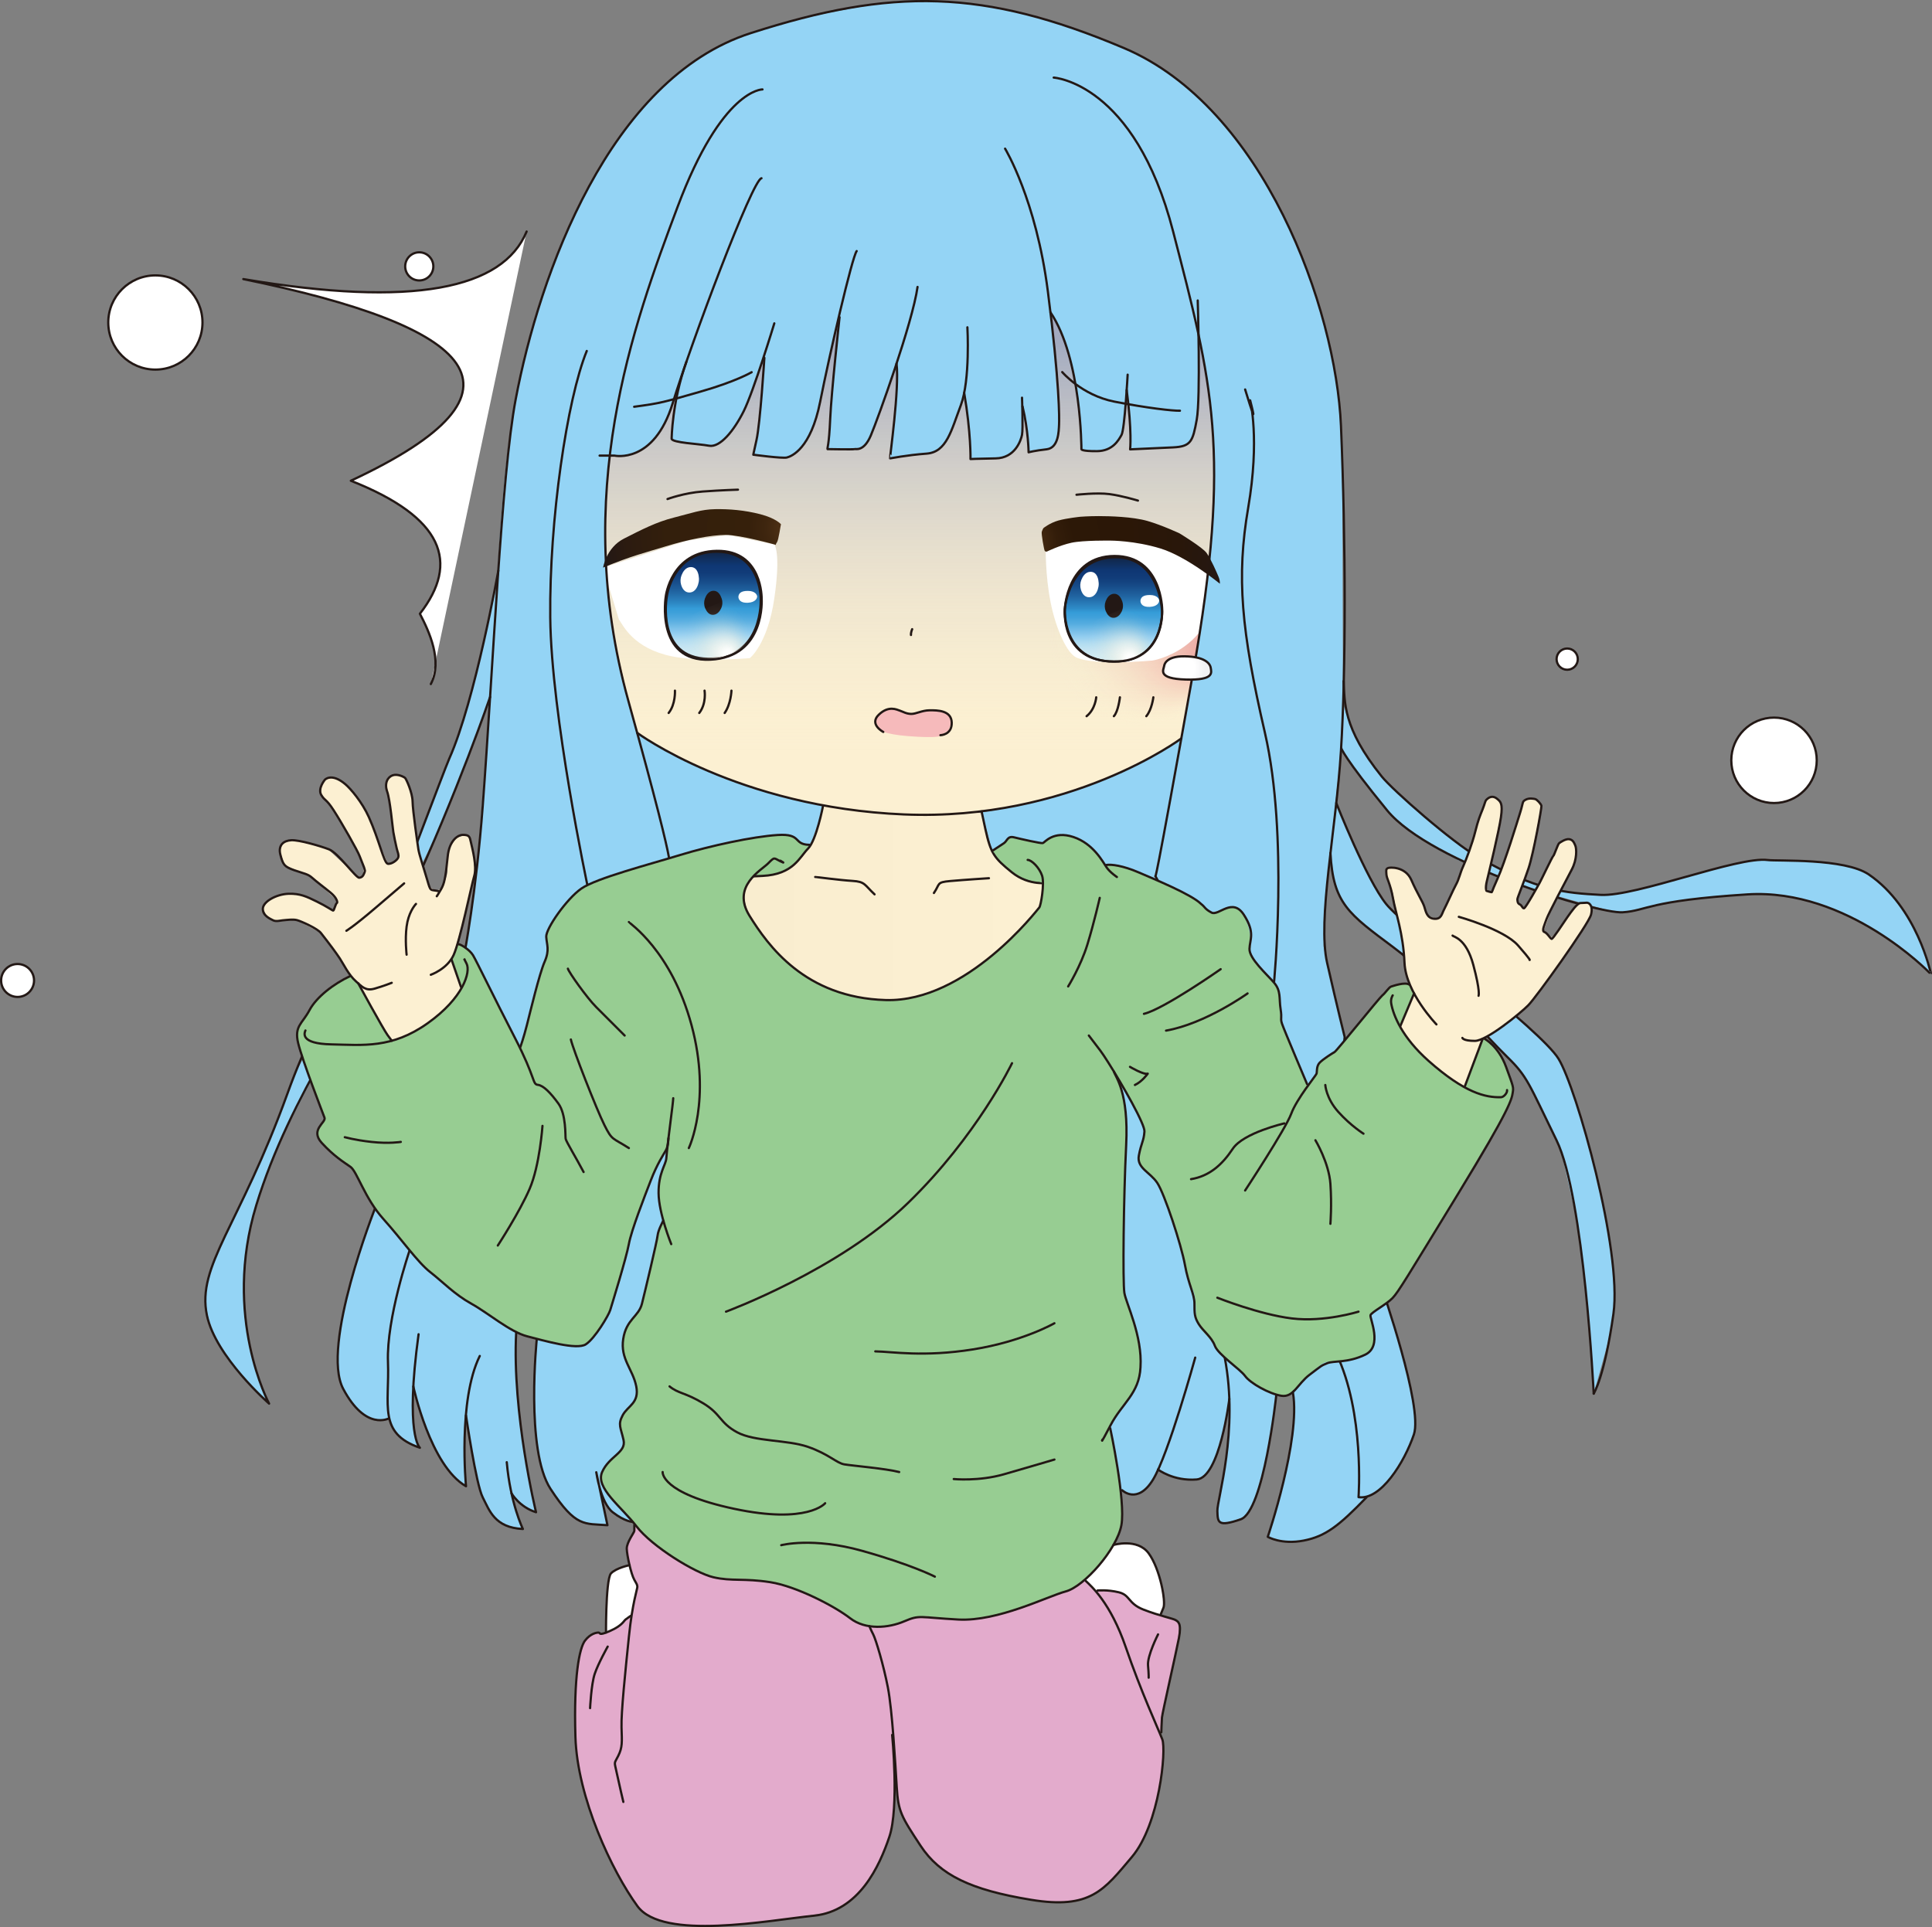 <?xml version="1.0" encoding="UTF-8"?>
<svg xmlns="http://www.w3.org/2000/svg" xmlns:xlink="http://www.w3.org/1999/xlink" viewBox="0 0 859.22 857.19">
  <rect x="0" y="0" width="859.22" height="857.19" fill="#808080" stroke="none"/>
  <defs>
    <style>
      .cls-1 {
        fill: #f6babb;
      }

      .cls-2 {
        fill: #231815;
      }

      .cls-2, .cls-3, .cls-4, .cls-5, .cls-6, .cls-7 {
        stroke: #231815;
      }

      .cls-2, .cls-3, .cls-4, .cls-5, .cls-6, .cls-7, .cls-8 {
        stroke-linecap: round;
        stroke-linejoin: round;
      }

      .cls-9 {
        fill: #97cd92;
      }

      .cls-10 {
        fill: url(#_名称未設定グラデーション_786-2);
      }

      .cls-11, .cls-4, .cls-8 {
        fill: #fff;
      }

      .cls-3 {
        fill: none;
      }

      .cls-12 {
        fill: url(#_名称未設定グラデーション_408);
      }

      .cls-13 {
        fill: #fcf0d2;
      }

      .cls-14 {
        fill: url(#_名称未設定グラデーション_391);
      }

      .cls-15 {
        fill: url(#_名称未設定グラデーション_171);
      }

      .cls-5 {
        fill: url(#_名称未設定グラデーション_359-2);
      }

      .cls-16 {
        fill: #e3abcc;
      }

      .cls-17 {
        fill: url(#_名称未設定グラデーション_171-2);
      }

      .cls-6 {
        fill: url(#_名称未設定グラデーション_490);
      }

      .cls-18 {
        fill: url(#_名称未設定グラデーション_197);
      }

      .cls-19 {
        fill: url(#_名称未設定グラデーション_197-2);
      }

      .cls-20 {
        fill: url(#_名称未設定グラデーション_394);
      }

      .cls-21 {
        fill: #94d4f5;
      }

      .cls-22 {
        fill: url(#_名称未設定グラデーション_786);
      }

      .cls-23 {
        fill: url(#_名称未設定グラデーション_766);
      }

      .cls-7 {
        fill: url(#_名称未設定グラデーション_359);
      }

      .cls-24 {
        fill: url(#_名称未設定グラデーション_786-3);
      }

      .cls-8 {
        stroke: #fff;
      }

      .cls-25 {
        fill: url(#_名称未設定グラデーション_771);
      }

      .cls-26 {
        fill: url(#_名称未設定グラデーション_106);
      }
    </style>
    <radialGradient id="_名称未設定グラデーション_394" data-name="名称未設定グラデーション 394" cx="409.62" cy="255.36" fx="547.62" fy="291.62" r="143.98" gradientUnits="userSpaceOnUse">
      <stop offset=".03" stop-color="#f09494"/>
      <stop offset=".03" stop-color="#f09695" stop-opacity=".97"/>
      <stop offset=".13" stop-color="#f5bcaf" stop-opacity=".56"/>
      <stop offset=".21" stop-color="#f8d8c1" stop-opacity=".26"/>
      <stop offset=".26" stop-color="#fbe9cd" stop-opacity=".07"/>
      <stop offset=".29" stop-color="#fcf0d2" stop-opacity="0"/>
    </radialGradient>
    <radialGradient id="_名称未設定グラデーション_391" data-name="名称未設定グラデーション 391" cx="409.91" cy="256.99" fx="292.03" fy="341.93" r="145.29" gradientUnits="userSpaceOnUse">
      <stop offset="0" stop-color="#f09494"/>
      <stop offset=".19" stop-color="#f8d2bd" stop-opacity=".33"/>
      <stop offset=".29" stop-color="#fcf0d2" stop-opacity="0"/>
    </radialGradient>
    <linearGradient id="_名称未設定グラデーション_408" data-name="名称未設定グラデーション 408" x1="405.67" y1="124.14" x2="405.67" y2="354.17" gradientUnits="userSpaceOnUse">
      <stop offset=".12" stop-color="#4763ad" stop-opacity=".5"/>
      <stop offset=".16" stop-color="#516aaf" stop-opacity=".47"/>
      <stop offset=".92" stop-color="#fcf0d2" stop-opacity="0"/>
    </linearGradient>
    <linearGradient id="_名称未設定グラデーション_106" data-name="名称未設定グラデーション 106" x1="331.05" y1="401.53" x2="463.84" y2="401.53" gradientUnits="userSpaceOnUse">
      <stop offset="0" stop-color="#f9edcf"/>
      <stop offset="1" stop-color="#fcf0d2"/>
    </linearGradient>
    <linearGradient id="_名称未設定グラデーション_786" data-name="名称未設定グラデーション 786" x1="596.44" y1="373.2" x2="858.72" y2="373.2" gradientUnits="userSpaceOnUse">
      <stop offset=".04" stop-color="#94d4f5"/>
      <stop offset="1" stop-color="#94d4f5"/>
    </linearGradient>
    <linearGradient id="_名称未設定グラデーション_786-2" data-name="名称未設定グラデーション 786" x1="563.82" y1="627.95" x2="629.41" y2="627.95" xlink:href="#_名称未設定グラデーション_786"/>
    <linearGradient id="_名称未設定グラデーション_786-3" data-name="名称未設定グラデーション 786" x1="591.7" y1="489.14" x2="718.17" y2="489.14" xlink:href="#_名称未設定グラデーション_786"/>
    <radialGradient id="_名称未設定グラデーション_771" data-name="名称未設定グラデーション 771" cx="352.36" cy="234.64" fx="352.36" fy="234.64" r="88.98" gradientUnits="userSpaceOnUse">
      <stop offset=".04" stop-color="#503216"/>
      <stop offset=".13" stop-color="#3f260f"/>
      <stop offset=".22" stop-color="#36200b"/>
      <stop offset=".63" stop-color="#331f0c"/>
      <stop offset=".83" stop-color="#2c1b10"/>
      <stop offset=".95" stop-color="#231815"/>
    </radialGradient>
    <radialGradient id="_名称未設定グラデーション_766" data-name="名称未設定グラデーション 766" cx="452.09" cy="241.7" fx="452.09" fy="241.7" r="94.83" gradientUnits="userSpaceOnUse">
      <stop offset="0" stop-color="#69451f"/>
      <stop offset=".09" stop-color="#4a2f14"/>
      <stop offset=".13" stop-color="#3f260f"/>
      <stop offset=".19" stop-color="#331d0a"/>
      <stop offset=".27" stop-color="#2c1807"/>
      <stop offset=".51" stop-color="#2b1707"/>
      <stop offset=".77" stop-color="#29170a"/>
      <stop offset="1" stop-color="#231714"/>
      <stop offset="1" stop-color="#231815"/>
    </radialGradient>
    <radialGradient id="_名称未設定グラデーション_490" data-name="名称未設定グラデーション 490" cx="527.96" cy="297.12" fx="519.81" fy="297.12" r="9.94" gradientUnits="userSpaceOnUse">
      <stop offset=".63" stop-color="#fff"/>
      <stop offset=".89" stop-color="#f2f2f3"/>
    </radialGradient>
    <linearGradient id="_名称未設定グラデーション_359" data-name="名称未設定グラデーション 359" x1="317.21" y1="293.01" x2="317.21" y2="245.4" gradientUnits="userSpaceOnUse">
      <stop offset="0" stop-color="#d2ebf3"/>
      <stop offset=".06" stop-color="#cee9f2"/>
      <stop offset=".12" stop-color="#c2e3f2"/>
      <stop offset=".18" stop-color="#afdbf1"/>
      <stop offset=".23" stop-color="#96cff0"/>
      <stop offset=".28" stop-color="#7ec2ea"/>
      <stop offset=".36" stop-color="#56ade0"/>
      <stop offset=".43" stop-color="#3ea0da"/>
      <stop offset=".47" stop-color="#359cd8"/>
      <stop offset=".51" stop-color="#2e8bc7"/>
      <stop offset=".62" stop-color="#2166a3"/>
      <stop offset=".72" stop-color="#174c89"/>
      <stop offset=".8" stop-color="#113c79"/>
      <stop offset=".87" stop-color="#0f3774"/>
      <stop offset="1" stop-color="#112646"/>
    </linearGradient>
    <linearGradient id="_名称未設定グラデーション_359-2" data-name="名称未設定グラデーション 359" x1="495.17" y1="294.27" x2="495.17" y2="247.86" xlink:href="#_名称未設定グラデーション_359"/>
    <radialGradient id="_名称未設定グラデーション_197" data-name="名称未設定グラデーション 197" cx="316.86" cy="279.5" fx="324.41" fy="292.8" r="19.27" gradientUnits="userSpaceOnUse">
      <stop offset=".1" stop-color="#fffffe" stop-opacity=".97"/>
      <stop offset=".14" stop-color="#fefdf9" stop-opacity=".87"/>
      <stop offset=".21" stop-color="#fefaf0" stop-opacity=".67"/>
      <stop offset=".3" stop-color="#fdf7e8" stop-opacity=".49"/>
      <stop offset=".38" stop-color="#fdf5e1" stop-opacity=".34"/>
      <stop offset=".46" stop-color="#fcf3db" stop-opacity=".22"/>
      <stop offset=".55" stop-color="#fcf1d7" stop-opacity=".12"/>
      <stop offset=".64" stop-color="#fcf0d4" stop-opacity=".05"/>
      <stop offset=".74" stop-color="#fcf0d2" stop-opacity=".01"/>
      <stop offset=".86" stop-color="#fcf0d2" stop-opacity="0"/>
    </radialGradient>
    <radialGradient id="_名称未設定グラデーション_197-2" data-name="名称未設定グラデーション 197" cx="496.17" cy="281.39" fx="503.6" fy="294.46" r="18.93" xlink:href="#_名称未設定グラデーション_197"/>
    <linearGradient id="_名称未設定グラデーション_171" data-name="名称未設定グラデーション 171" x1="116.93" y1="403.81" x2="211.01" y2="403.81" gradientUnits="userSpaceOnUse">
      <stop offset="0" stop-color="#fcf0d2"/>
      <stop offset="1" stop-color="#fcf0d2"/>
    </linearGradient>
    <linearGradient id="_名称未設定グラデーション_171-2" data-name="名称未設定グラデーション 171" x1="616.45" y1="419" x2="707.9" y2="419" xlink:href="#_名称未設定グラデーション_171"/>
  </defs>
  <g id="_レイヤー_6" data-name="レイヤー_6">
    <path class="cls-13" d="M502.54,133.66c.44-.59,36.64,14.73,41.91,16.91,5.27,2.18-9.07,127.18-9.07,127.18,0,0-9.12,49.59-10.08,51.06-.93,1.42-53.06,35.34-114.47,33.39-.39-.01-.78-.04-1.16-.04-21.9-.17-46.33-3.21-66.88-9.4-34.43-10.37-60.13-26.01-59.42-26.8.1-.11-46.03-155.24,11.28-169.56,40.76-10.18,207.89-22.74,207.89-22.74Z"/>
    <path class="cls-11" d="M495.17,687.22c2.55-.6,5.02-.87,7.4-.72,2.51.77,4.64,1.61,6.43,2.53,1,.78,1.96,1.89,2.87,3.46,2.01,3.41,3.37,7.01,4.25,10.76l1.56,10.58-1.73,4.69-28.25-10.61-5.24-5.23,12.72-15.44Z"/>
    <path class="cls-11" d="M279.45,696.21l7.98,8.7s-2.2,22.1-2.41,22.24-15.3-1.49-15.5-1.39c-.92.46.82-24.84,1.97-25.53,2.34-2.07,5.01-3.38,7.98-4.02Z"/>
    <path class="cls-20" d="M523.73,152.63c.44-.59,15.37-4.06,20.63-1.89,5.27,2.18-9.07,127.18-9.07,127.18,0,0-9.12,49.59-10.08,51.06-.93,1.42-53.06,35.34-114.47,33.39-.39-.01-.78-.04-1.16-.04-21.9-.17-46.33-3.21-66.88-9.4-34.43-10.37-60.13-26.01-59.42-26.8.1-.11-46.03-155.24,11.28-169.56,40.76-10.18,229.17-3.95,229.17-3.95Z"/>
    <path class="cls-14" d="M524.01,154.26c.44-.59,15.37-4.06,20.63-1.89,5.27,2.18-9.07,127.18-9.07,127.18,0,0-9.12,49.59-10.08,51.06-.93,1.42-53.06,35.34-114.47,33.39-.39-.01-.78-.04-1.16-.04-21.9-.17-46.33-3.21-66.88-9.4-34.43-10.37-60.13-26.01-59.42-26.8.1-.11-46.03-155.24,11.28-169.56,40.76-10.18,229.17-3.95,229.17-3.95Z"/>
    <path class="cls-12" d="M504.02,124.15c.44-.59,35.07,24.41,40.34,26.59,5.27,2.18-9.07,127.18-9.07,127.18,0,0-9.12,49.59-10.08,51.06-.93,1.42-53.06,35.34-114.47,33.39-.39-.01-.78-.04-1.16-.04-21.9-.17-46.33-3.21-66.88-9.4-34.43-10.37-60.13-26.01-59.42-26.8.1-.11-46.03-155.24,11.28-169.56,40.76-10.18,209.47-32.42,209.47-32.42Z"/>
    <path class="cls-11" d="M275.22,275.48c1.93,2.73,6.41,12.93,23.56,16.46,13.23,2.72,34.69.81,34.69.81,0,0,7.91-6.15,10.9-26.63s0-23.94,0-23.94l-20.57-4.2-18.29,2.5-37.29,12.02,7.01,22.99Z"/>
    <path class="cls-11" d="M465.07,243.29s-.29,12.32,2.18,24.7c2.41,12.09,7.38,22.71,11.51,24.52,8.34,3.66,33.7,1.32,33.7,1.32,0,0,27.48-4.11,29.59-36.27,2.11-32.16.02-.7.02-.7l-.02.7-21.44-13.75s-11.66-5.19-28.67-5.43c-17-.25-19.39,1.92-19.39,1.92l-6.74,2.65"/>
    <path class="cls-1" d="M404.23,327.47c-12.09-.92-13.11-3.06-13.11-3.06l-1.96-4.03,2.91-3.7,4.12-1.5,3.43.68,4.1,1.46,3.49-.19,5-1.21,4.34.22s2.43.53,2.52.57,2.32.97,2.4,1.13,1.1,1.66,1.12,1.72.18,2.87.18,2.87l-1.01,2.6-2.54,1.45-1.04.82s-.73,1.17-13.94.16Z"/>
    <path class="cls-26" d="M372.24,359.28l-5.75-.92-6.37,18.18s-3.43,5.73-8.61,9.33c-3.05,2.12-6.56,3.41-9.32,3.45-7.45.11-7.13.48-7.13.48-.38-.29-1.78,1.63-2.99,4.15-.78,1.63-1.21,4.33-.9,6.18.16.97.36,3.77,2.18,7.24,2.84,5.39,8.49,12.69,15.42,19.45,10.15,9.9,24.74,18.09,43.78,17.88,5.2-.06,11.37-.21,17.64-2.09,7.78-2.33,15.79-6.86,23.32-11.71,11.98-7.71,22.24-18.85,27.79-26.1,2.54-3.31,2.28-9.71,2.55-11.5.12-.78-9.82-2.06-10.42-2.66-2.11-2.13-4.77-4.26-8.04-6.38-.5-.32-2.42-2.2-3.7-4.79-2.87-5.83-4.03-13.23-4.93-17.82"/>
    <path class="cls-9" d="M457.46,382.88l-15.77-4.26.84,1.79s2.95,5.71,9.86,9.07,10.85,2.93,10.85,2.93l2.65-.97-8.43-8.56Z"/>
    <path class="cls-9" d="M358.31,376.04l-10.92,6.06-11.14,6.78-.14.55s10.62,1.23,17.31-5.6,6.51-7.55,6.51-7.55l-1.63-.25Z"/>
    <path class="cls-21" d="M271.18,202.66c6.6.81,12.68-.47,17.85-5.43,3.98-4.6,8.35-10.44,11.19-21.28.06-.24.68.4.81.19l-2.33,19.49c5.71,1.36,11.06,1.29,15.3,2.12,4.92.97,6.71-.55,8.24-2.55,6.04-4.72,11.66-17.67,17.05-35.39.25,2.12.03,6.67-.2,11.28l-1.44,16.07-2.62,15.09c3.5.69,6.85.25,9.76.89,4.38.96,8.1-.02,10.93-3.85.81-1.1,1.96-1.96,2.77-3.21,3.51-3.87,8.73-28.65,13.85-52.25.36,3.43.73,6.86-.98,12.71l-3.34,43.23,12.95-.29c2.11-.13,3.43-1.35,4.64-2.71,4.56-9.99,8.76-21.46,12.71-33.92.81,1.77.25,11.56-.45,22.16l-2.06,18.88c9.29-1.43,18.65-1.81,20.84-3.53,4.39-2.69,8.35-12,12.13-23.98l1.95,12.53.86,15.28c6.95.07,14.17.34,17.67-2.32,4.34-2.32,5.98-8.98,6.15-18.02l2.42,17.23c2.23.05,4.5-.83,6.41-1.22,4.19-.86,6.97-2.53,6.28-9.19-.11-1.06.39-2.16.49-3.38l-3.79-47.86c3.75,5.78,7.06,12.9,9.36,23.15,2.43,9.69,3.55,23.04,4.34,37.27,7.04,1.77,12.55.95,15.93-3.45,3.4-4.66,4-13.81,4.21-23.61,1.21,8.77,1.67,17.75,1.54,26.88,15.36.14,27.49-.63,27.53-4.78,1.42-4.49,2.67-10.01,3-16.5.1-1.9.37-3.67.21-5.73-.79-10.07.09-14.97.07-21.95,5.9,26.51,8.04,54.85,5.39,85.51-2.63,32.33-7.65,62.8-13.5,92.56-14.16,8.93-28.19,16.06-42.07,20.86-14.55,5.38-30.22,9.06-46.58,11.69l4.61,17.15,23.79,2.26,20.32,38.33,2.14,234.57,10.54,8.65c2.57,2.25,5.42,3.08,8.68,1.86,3-1.81,5.65-4.26,7.34-8.39l1.23-1.92c2.8,1.86,6.19,3.25,10.44,3.97,5.17.8,8.1.23,9.64-1.18,2.59-2.65,4.51-5.88,5.74-9.71l5.3-19.62-.49,16.03-3.35,22.02c-1.07,3.06-1.16,6.36-.98,9.72.38,2.15,1.77,3.29,5.51,2.08l6.54-2.59c3.55-4.92,6.65-11.54,8.7-22.11l2.78-14.29,2.37-17.86,14.03-137.72,16.47-20.45-9.37-41.18c1.14-24.32,3.97-52.01,6.99-80.07l1.63-27.43-.32-101.65c.49-20.36-1.4-40.29-6.02-59.74-4.39-19.68-12.37-39.9-22.37-60.45-15.68-30.29-36.82-54.5-65.34-68.95-.19-.1-.37-.2-.56-.28-16.53-7.45-34.41-12.88-53.62-17.86-13.31-3.46-27.8-4.31-43.06-3.97-2.89,0-5.76-.23-8.53.16-26.48,3.8-49.42,8.9-68.55,15.5-.55.19-1.08.44-1.62.67-29.81,12.58-49.35,37.77-64.83,65.15-12.08,23.51-22.08,47.83-28.21,73.61-7.54,26.41-10.73,61.11-12.91,97.71-3.1,53.6-6.62,105.06-9.77,137.24l-4.29,31.61,1.99,10.62,29.52,162.48c-1.52,16.44-1.67,32.13.04,46.79,1.29,10.04,4.39,18.79,9.97,25.78,4.31,7.89,11.78,10.86,21.4,10.52l-3.43-16.57c1.71,6.97,5.2,12.93,14.76,15.47l21.67-173.06-59.4-34.49,83.46-89.03,33.23-4.71,6.05-17.68c-18.73-2.82-37.84-9.34-57.17-17.93-8.89-4.44-17.5-9.32-25.95-14.47l-4.84-17.58c-10.5-38.2-10.52-72.55-7.35-105.72Z"/>
    <path class="cls-22" d="M597.25,313.48c.54.09,1.66,5.56,4.82,12.48,2.11,4.63,5.41,9.67,9.07,15.08,5.48,8.1,14.56,15.57,21.29,21.24,5.17,4.36,11.8,9.92,19.96,15.78s17.03,9.45,26.22,13.63c13.2,6,28.15,6.06,35.48,6.09,1.14.14,2.12.16,2.92.05,12.36-1.68,28.23-7.2,43.17-10.69,16.28-3.8,17.92-5.48,38.67-4.25,7.75.46,22.02.79,27.35,3.71,16.7,6.34,31.41,34.31,32.51,46.31-16.91-15.09-35.07-26.97-55.7-32.45-16.18-4.73-40.24-3.33-71.1,3.34-5.97,1.99-11.42,2.53-16.23,1.25l-35.36-9.87-31.55-12.4c-11.05-6.06-21.35-12.4-29.42-19.61-8.52-8.99-15.94-19.45-22.93-30.47l.82-19.22Z"/>
    <path class="cls-21" d="M220.85,261.19l-3.02,50.78-23.96,60.04-69.01,135.07c-4.56,10.41-8.64,21.44-12.11,33.26-2.94,10.4-4.27,20.22-4.26,29.54-.09,19.95,3.29,37.85,10.65,53.4-11.12-9.19-19.41-18.76-24.16-29.78-1.66-3.84-2.68-8.3-3.53-12.37-.42-2.62-.09-6.23.74-10.51l3.56-11.07,23.3-50.59,11.73-30.37,17.3-33.71,11.23-13.99,30.23-66.8,17.71-46.95,13.6-55.95Z"/>
    <path class="cls-21" d="M166.77,537.54l62.8,55c-.57,11.43,0,23.39,1.31,35.68,1.86,16.04,4.3,30.97,7.5,44.44l-6.14-3.22-4.55-4.21c1.45,5.56,3.02,10.68,4.84,14.9-6.58-.14-11.27-2.76-14.37-7.46-2.61-3.5-4.67-8.87-6.2-16.03l-4.72-24.89c-1.03,9.16-.78,19.1,0,29.36-6.02-4.33-11.25-10.3-15.03-19.34-3.36-7.05-5.98-15.38-8.23-24.32-.5,5.65-.55,11.3,0,16.96.49,4.56,1.32,7.99,2.74,9.58-3.68-1.38-7.1-3.13-9.86-5.8-1.75-1.7-2.95-4.26-3.81-7.33-4.22,1.66-7.6.77-10.63-1.22-4.23-3.35-7.22-7.48-9.8-11.85-2.11-4.57-2.77-9.9-2.46-15.72l1.58-13.18c1.37-7,3.15-14.48,5.3-22.42,2.62-9.72,5.91-19.35,9.72-28.91Z"/>
    <path class="cls-10" d="M575.02,619.52c1.01,10.04.11,20.44-2.36,31.16-2.41,11.68-5.45,22.53-8.84,32.93,8.75,3.22,17.84,3.15,27.55-2.93,4.32-3.03,9.26-7.07,16.35-14.63l-3.55-.1c3.66.82,8.22-1.29,14.46-8.78,6.07-8.48,9.71-16.01,10.78-22.52-1.11-17.82-6.16-36.33-12.64-55.1l-41.46-9.36-.29,49.32Z"/>
    <path class="cls-24" d="M594.15,358.36c6.18,9.51,11.98,33.31,27.07,48.64,5.72,5.81,10.45-2.07,15.56,3.98,15.82,18.74,31.83,34.93,46.95,49.64,3.29,3.2,6.46,6.57,9.38,10.32,7.47,16.45,14.14,37.08,19.62,63.96,2.68,10.59,4.39,21.99,5.32,34.04.43,7.88-.41,16.15-1.91,24.62l-7.37,26.35c-1.61-26.86-3.73-53.25-7.64-77.92l-6.86-29.9-13.04-27.42c-1.96-3.71-4.12-7.31-6.98-10.48l-12.8-13.23-37.01-35.9-6.66-4.96-10.67-8.41c-3.65-2.95-6.9-6.6-9.92-10.65-2.56-3.64-4.38-9.74-5.49-18.29l2.45-24.42Z"/>
    <path class="cls-16" d="M282.11,678.43l200.78,24.8c1.72,1.88,3.35,3.47,4.71,4.17,3.54.02,7.07.39,10.6.99l7.19,5.97,8.73,3.57c.37-.61,9.75,3.15,10.18,4.12.42.92-1.1,16.99-2.1,16.52l-4.95,22.79-.96,8.84-.8.35c2.18,3.42,2.49,8.95,1.43,16.03-.99,7.11-2.58,14.6-4.47,22.29-2.97,7.6-6.68,14.47-11.57,20.12-6.8,9.99-15.17,15-24.55,16.83-9.98.85-20.98-.79-32.51-3.74-9.67-2.33-18.29-5.98-25.54-11.32-5.24-4.85-9.75-9.97-12.71-15.66-4.37-5.12-6.03-13.22-7.37-21.7-.44,10.9-.96,19.5-4.11,27.66-2.57,8.15-7.11,14.92-12.44,21.14-3.91,4.13-8.26,7.07-13.15,8.54,0,0-21.21,3.2-21.61,3.25-8.42,1.08-17.71,2.51-25.23,2.48-7.47-.03-15.73.44-21.17-.62-6.1-1.18-9.36-2.41-13.67-4.74-2.4-1.29-8.65-10.62-12.3-17.76q-2.19-4.29-4.63-9.25c-7.97-17.85-13.54-31.11-14.13-55.44-.38-15.96.84-29.19,3.75-37.8l2.91-3.43,2.94-1.16,2.55.43,3.36-1.22,3.94-2.18,2.93-2.87,2.34-1.68,2.5-10.85.44-2.59c-2.47-5.43-4.05-11.06-4.68-16.91.65-2.57,1.83-5.05,3.34-7.48v-2.49Z"/>
    <circle class="cls-4" cx="69.1" cy="143.45" r="20.95"/>
    <circle class="cls-4" cx="186.46" cy="118.49" r="6.26"/>
    <circle class="cls-4" cx="7.82" cy="436.13" r="7.32"/>
    <circle class="cls-4" cx="788.96" cy="338.2" r="19"/>
    <circle class="cls-4" cx="696.98" cy="293.19" r="4.72"/>
    <path class="cls-4" d="M234.21,102.98c-10.51,25.58-50.54,33.92-126,21.16,102.29,21.03,134.45,49.26,47.82,89.7,41.18,16.27,48.47,36.32,30.71,59.16,4.16,7.97,10.2,21.02,4.86,31.28"/>
  </g>
  <g id="_レイヤー_2" data-name="レイヤー_2">
    <path class="cls-3" d="M206.46,424.65s5.28-27.03,8.23-66.2c4.56-60.63,8.25-146.94,14.65-180.82,10.54-55.76,41.71-142.68,104.49-162.88s103.61-19.76,165.95,6.59,94.39,115.9,96.59,168.15,2.2,108.88,0,144.44-10.54,75.07-6.15,94.39,7.79,32.93,7.79,32.93l-3.4,40.39-53.12,13.61-46.98-54-99.66,13.31-88.24-17.26-51.8-8.34-28.1,33.8-32.83-38.06,12.58-20.05Z"/>
    <path class="cls-3" d="M266.66,202.66h6.59s17.56,3.95,25.9-23.27c8.34-27.22,35.56-99.66,39.51-100.1"/>
    <path class="cls-3" d="M344.36,143.83s-9.22,30.29-13.61,39.07c-4.39,8.78-10.54,16.24-15.37,15.37-4.83-.88-16.24-1.32-16.68-3.07,0,0,.12-16.24,6.55-34.26"/>
    <path class="cls-3" d="M339.94,159.16s-1.83,29.2-3.51,36.59-1.39,6.51-1.39,6.51c0,0,12.95,1.76,14.93,1.24s10.61-3.73,14.78-24.8,14.2-64.39,16.24-67.02"/>
    <path class="cls-3" d="M373.38,141.09s-3.66,33.37-4.17,45.29c-.51,11.93-1.39,12.88-1.17,13.39,0,0,11.49.22,12,0,.51-.22,4.1,1.32,7.24-6.07,3.15-7.39,18.59-50.27,20.78-66.07"/>
    <path class="cls-3" d="M430.23,145.59s1.32,23.41-2.93,34.68-6.29,20.85-15.22,21.51-16.02,2.12-16.24,2.12,4.22-30.96,2.88-42.19"/>
    <path class="cls-3" d="M454.52,176.9s.51,13.98,0,16.54-3.15,10.32-11.71,10.46-11.2.29-11.2.29c0,0,.24-11.63-2.81-29.45"/>
    <path class="cls-3" d="M446.99,66.12s13.76,22.54,19.02,63.44c5.27,40.9,5.12,56.71,4.98,59.41-.15,2.71-.15,10.29-5.56,10.89-5.41.6-7.98,1.33-7.98,1.33,0,0-.13-9.88-2.7-20.41"/>
    <path class="cls-3" d="M501.5,166.66s-1.32,24.29-2.71,26.78c-1.39,2.49-4.02,7.17-10.9,7.24-6.88.07-6.95-.82-6.95-.82,0,0,.07-40.36-13.76-60.93"/>
    <path class="cls-3" d="M532.67,133.66s1.32,43.24-.44,52.98c-1.76,9.73-2.56,12-10.61,12.37s-19.02.87-19.02.87c0,0,.9-7.74-1.52-26.33"/>
    <path class="cls-3" d="M468.61,34.51s36,2.2,53.12,68.49c17.12,66.29,26.34,97.9,8.78,196.68s-16.68,90-16.68,90l23.27,42.29,29.41,6s6.59-66.29-3.95-111.95c-10.54-45.66-12.73-69.37-7.46-100.1,5.27-30.73.88-47.85.88-47.85,0,0,4.35,16.68-2.23-4.83"/>
    <path class="cls-3" d="M339.1,39.78s-18-.44-37.76,52.24c-19.76,52.68-47.41,127.76-21.95,219.51s17.13,70.88,17.13,70.88l-18.45,22.63-16.68-10.54s-16.24-76.39-16.68-119.85,7.46-97.02,16.24-118.54"/>
    <path class="cls-3" d="M597.54,302.97c.58,9.22-.59,20.63,16.97,42.44,4.94,6.13,31.41,29.38,43.16,36.05,26.15,14.84,38.48,15.74,54.19,16.59s61.17-17.25,74.27-15.5c4.38.59,34.21-.93,45,6.44,21.46,14.65,27.5,43.93,27.59,43.92"/>
    <path class="cls-3" d="M858.1,432.69s-36.38-37.7-81-34.85c-44.62,2.85-44.34,7.19-55.43,7.96s-85.45-21.73-104.76-45.33c-19.32-23.6-20.47-27.77-20.47-27.77"/>
    <path class="cls-3" d="M594.28,357.2s13.38,33.99,22.23,44.96c8.85,10.98,68.56,55.76,76.6,68.78,8.05,13.02,28.39,85.32,24.44,113.41-3.95,28.1-8.78,35.56-8.78,35.56"/>
    <path class="cls-3" d="M708.77,619.92s-4.24-87.59-16.54-112.72-12.83-28.24-21.99-37.13c-9.16-8.89-30.84-33.95-50.6-48.73s-26.78-19.39-27.95-41.93"/>
    <path class="cls-3" d="M614.53,572.87s18.44,52.9,14.27,65.2-14.78,29.41-24.62,27.88c0,0,2.78-37.5-9.89-63.86s20.25-29.21,20.25-29.21Z"/>
    <path class="cls-3" d="M607.72,666.04c-12.23,12.66-18.18,17.32-27.88,19.22-9.95,1.95-16.02-1.66-16.02-1.66,0,0,14.71-43.44,11.2-64.09-3.51-20.65-2.23-28.55-2.23-28.55"/>
    <path class="cls-3" d="M567.55,620.96s-5.49,51.35-15.8,54.87-10.17,1.32-10.35-3.73,9.6-35.46,3.28-68.22"/>
    <path class="cls-3" d="M546.72,622.27s-4.19,34.98-14.51,35.82-17.2-4.42-17.2-4.42"/>
    <path class="cls-3" d="M531.55,603.88s-11.87,43.02-18.78,54.3c-6.9,11.28-13.71,4.7-13.71,4.7"/>
    <path class="cls-3" d="M217.96,310.03s-13.99,41.25-36.38,89.76-52.46,86.71-67.61,136.32,5.71,88.24,5.71,88.24c0,0-23.82-20.84-27.66-39.29-4.61-22.17,14.39-39.4,35.78-98.52,17.06-47.14,24.86-40.87,43.93-77.85,4.84-9.4,25.73-65.99,28.07-71.24,11.56-25.9,21.82-83.63,21.82-83.63"/>
    <path class="cls-3" d="M166.77,537.54s-24.23,61.22-14.14,80.24,20.43,13.07,20.43,13.07"/>
    <path class="cls-3" d="M182.17,556.2s-10.36,30.27-9.63,49.58c.73,19.32-4.54,31.76,14.2,38.2,0,0-6.73-5.41-.59-50.49"/>
    <path class="cls-3" d="M183.82,616.69s7.51,35.33,23.43,44.41c0,0-3.68-38.2,6.12-57.95"/>
    <path class="cls-3" d="M207.25,629.63s4.45,30.67,7.44,36.44,5.27,13.46,17.85,14.05c0,0-5.56-11.41-7.17-29.71"/>
    <path class="cls-3" d="M227.48,664.24s3.45,6.08,10.91,8.42c0,0-10.72-43.98-8.82-80.12"/>
    <path class="cls-3" d="M238.75,595.34s-5.19,49.66,6.08,66.93c11.27,17.27,15.07,15.35,25.32,16.16l-4.97-23.55s1.89,13.54,7.31,17.78c5.41,4.24,8.98,4.32,8.98,4.32"/>
  </g>
  <g id="_レイヤー_3" data-name="レイヤー_3">
    <path class="cls-3" d="M472.41,165.51s8.67,10.26,23.1,13.12c14.43,2.85,26.23,4.17,29.25,4.06"/>
    <path class="cls-3" d="M334.28,165.56s-6.86,4.12-23.05,8.73-16.9,4.99-29.2,6.64"/>
    <path class="cls-3" d="M296.86,221.98s7.35-2.74,15.7-3.35,15.64-.82,15.64-.82"/>
    <path class="cls-25" d="M268.21,252.49s1.37-8.89,9.27-12.9,14.43-7.41,22.28-9.38,11.96-3.62,18.27-3.73,13.06.44,20.09,2.25,9.38,4.55,9.22,4.55-1.04,6.91-1.81,7.96-.38,1.15-.38,1.15c0,0-15.8-4.45-22.39-4.45s-17.07,2.14-26.56,5.05-15.09,4.17-27.99,9.49Z"/>
    <path class="cls-3" d="M405.67,279.87s-.62,1.39-.53,2.58"/>
    <path class="cls-3" d="M478.75,220.07s9.04-1.02,14.63-.29c5.6.73,12.7,2.89,12.7,2.89"/>
    <path class="cls-23" d="M464.04,234.91s2.82-2.3,6.62-3.37,9.8-1.68,9.8-1.68c0,0,3.55-.29,8.23-.29s15.04.26,21.62,2.16,14.27,5.52,14.27,5.52c0,0,10.17,6.18,12,8.67s4.65,8.93,5.38,10.72.55,3,.55,3c0,0-14.78-12.11-26.38-15.66s-22.28-3.51-22.28-3.51c0,0-12.11-.18-17.34.95s-10.98,3.95-10.98,3.95c0,0-.55.07-.88-.29s-1.61-7.68-1.35-8.52.73-1.65.73-1.65Z"/>
    <path class="cls-6" d="M517.75,296.17s.26-4.35,9.07-4.23,11.32,3.07,11.63,5.14,1.7,5.58-11.11,5.19-9.89-4.28-9.59-6.11Z"/>
    <path class="cls-3" d="M418.23,327.02s5.16-.09,5.03-5.58c-.13-5.49-6.37-5.52-9.84-5.49-3.48.04-6.04,1.66-8.21,1.61-2.18-.05-3.46-.93-4.94-1.43-1.48-.49-5.07-2.45-9.48,1.81-4.41,4.26,2.03,7.64,2.03,7.64"/>
    <path class="cls-3" d="M525.37,328.47s-49.55,36.91-123.37,33.8-118.63-36.3-118.63-36.3"/>
    <path class="cls-3" d="M512.93,310.17s-.66,5.49-3.13,8.4"/>
    <path class="cls-3" d="M498.06,310.17s-.71,6.31-2.69,8.4"/>
    <path class="cls-3" d="M487.52,310.17s-.38,5.27-4.28,8.4"/>
    <path class="cls-3" d="M325.3,307.21s-.22,5.93-3.02,9.93"/>
    <path class="cls-3" d="M313.34,307.21s.93,5.71-2.36,9.93"/>
    <path class="cls-3" d="M300.17,307.21s.33,6.04-2.8,9.93"/>
    <path class="cls-3" d="M366.03,358.46s-2.95,15.3-6.69,19.03c-3.73,3.73-6.42,11.47-20.25,12.13s-12.35.6-12.35.6l-7.48,54.53,78.59,14.16,67.94-18.88.77-47.41s-8.67,1.76-16.57-4.61c-7.9-6.37-9.4-8.48-11.74-19.1s-1.58-7.55-1.58-7.55"/>
    <path class="cls-7" d="M296.54,265.38s2.44-20,22.23-19.98,19.54,20.88,19.54,20.88c0,0,1.48,26.78-23.41,26.73-23.3-.22-18.36-27.63-18.36-27.63Z"/>
    <path class="cls-2" d="M314.09,270.41c-.56-1.29-.59-2.75-.1-4.06.52-1.39,1.49-2.98,3.24-3.07,1.81-.08,2.77,1.65,3.25,3.12.45,1.36.35,2.86-.29,4.14-.56,1.13-1.5,2.31-2.96,2.44-1.59.14-2.58-1.28-3.14-2.58Z"/>
    <path class="cls-8" d="M303.41,260.02c-.4-1.3-.33-2.7.16-3.96.59-1.5,1.7-3.32,3.66-3.32,2.59,0,3.04,3.14,3.12,4.57.02.46,0,.92-.08,1.38-.24,1.35-1.06,4.24-3.58,4.37-1.9.09-2.83-1.59-3.28-3.04Z"/>
    <path class="cls-5" d="M473.57,270.84s1.54-22.98,22.65-22.98c19.78,0,20.59,24.07,20.59,24.07,0,0,1.18,22.37-21.44,22.33-24.06,0-21.8-23.43-21.8-23.43Z"/>
    <path class="cls-2" d="M492.26,271.74c-.56-1.29-.59-2.75-.1-4.06.52-1.39,1.49-2.98,3.24-3.07,1.81-.08,2.77,1.65,3.25,3.12.45,1.36.35,2.86-.29,4.14-.56,1.13-1.5,2.31-2.96,2.44-1.59.14-2.58-1.28-3.14-2.58Z"/>
    <path class="cls-18" d="M296.86,278.57s22.7-11.35,30.71-12.88,9.36,11.1,9.36,11.1c0,0,0,5.5-5.11,10.15s-15.37,6.46-15.37,6.46c0,0-3.08.43-8.5-1.46-3.93-1.37-11.99-10.08-11.09-13.36Z"/>
    <path class="cls-19" d="M476.17,281.23s22.7-11.35,30.71-12.88c8.01-1.54,9.36,11.1,9.36,11.1,0,0,0,5.5-5.11,10.15s-15.25,4.78-15.25,4.78c0,0-3.05.84-8.47-1.04-3.93-1.37-12.14-8.82-11.24-12.1Z"/>
    <path class="cls-3" d="M473.57,270.84s.96-23.44,22.07-23.52,21.22,23.85,21.22,23.85c0,0,1.05,23.39-21.5,23.09-23.26,0-21.8-23.43-21.8-23.43Z"/>
    <path class="cls-3" d="M296.09,265.28s2.36-19.98,22.72-20.25,19.92,21.29,19.92,21.29c0,0,1.81,25.96-22.83,27.11s-19.81-28.15-19.81-28.15Z"/>
    <path class="cls-8" d="M481.19,262.13c-.4-1.3-.33-2.7.16-3.96.59-1.5,1.7-3.32,3.66-3.32,2.59,0,3.04,3.14,3.12,4.57.02.46,0,.92-.08,1.38-.24,1.35-1.06,4.24-3.58,4.37-1.9.09-2.83-1.59-3.28-3.04Z"/>
    <path class="cls-8" d="M507.7,267.42c-.01-.11,0-.21.01-.32.17-.86.65-1.93,3.65-1.93,3.22,0,3.68,1.7,3.67,2.06,0,.02,0,.03,0,.05-.03.36-.51,2.01-3.67,2.17-2.94.15-3.57-1.15-3.67-2.03Z"/>
    <path class="cls-8" d="M328.9,265.59c-.01-.11,0-.21.01-.32.17-.86.65-1.93,3.65-1.93,3.22,0,3.68,1.7,3.67,2.06,0,.02,0,.03,0,.05-.03.36-.51,2.01-3.67,2.17-2.94.15-3.57-1.15-3.67-2.03Z"/>
  </g>
  <g id="_レイヤー_5" data-name="レイヤー_5">
    <path class="cls-9" d="M449.32,372.62l14.46,2.4c3.29-2.57,5.69-4.91,12.74-2.8,4.04,1.21,8.56,3.69,14.23,11.02l.9,1.42c5.43-.27,11.7,2.01,18.16,4.86l3.12,1.77c7.75,2.28,14.74,5.92,20.55,10.48,1.03.81,1.58,1.75,2.57,2.61l2.76,1.56c2.46-.87,4.77-.76,6.51-1.51,3.47-1.49,5.75-.32,7.27,2.1,2.39,3.8,4.22,9.16,3.45,17.46,2.26,2.98,3.39,6.75,6.09,8.8,5.88,4.47,7.82,9.76,7.01,15.3-.1.71.03,1.43.13,2.11.26,1.8.89,3.52.89,5.24l2.79,6.95,8.58,20.23,4.43-5.27c-1.51-4.15,2.3-6.53,7.18-8.55l24.62-29.3c2.98-1.66,5.79-2.28,8.43-1.78l35.78,25.55c4.95,3.92,7.08,9.11,8.86,14.16.03.08.09.26.12.33,3.98,8.73,1.36,12.55-1.95,17.9l-39.65,66.61c-5.05,8.74-10.19,18.06-18.11,20.61-.05.02-.12,0-.14.05-.49,1.1-1.68,1.49-1.99,2.2-.06.13-.13.28-.08.4,7.26,15.77-1.89,20.08-18.21,20.22-3.16.03-5.48,3.51-8.51,5.26l-9.03,9.36c-3.58,1.3-9.04-.04-18.94-7.57-3.96-4.78-10.65-7.95-14.15-14.41-1.85-3.41-7.88-7.36-8.19-11.56-.33-4.4.36-9.85-2.14-14.63-1.62-3.1-2.92-10.74-3.22-11.23s-6.76-23.71-11.61-34.92l-7.74-7.7-.79-1.88,1.71-8.95.53-5.58-4.4-9.67-6.85-12.12c.61.8.32,3.62,2.42,8.23.16.35.09.78.13,1.19,1.29,12.66.92,37.28-.68,70.8l.35,14.93c2.15,5,3.08,9.83,4.52,14.08,5.22,15.39,3.11,26.67-4.19,34.84-2.44,2.74-3.89,6.21-6.22,9.06l-.09,3.63c8.34,32.95,5.89,47.51-1.3,54v.6c-.37.22-.83.36-1.03.73-1.1,1.98-2.56,3.92-4.41,5.48-.24.2-.34.51-.52.76-1.35,1.97-2.76,3.78-4.7,4.74-.76.38-1.69.52-2.29,1.12-2.32,2.33-5.26,3.66-8.7,4.15-.23.03-.42.19-.64.29-10.6,4.84-21.26,8.86-32.34,10.36-1.86.25-4.05.67-5.6.83s-12.25.14-20.21-1.1c-.28-.04-.55.1-.83.14-2.46.43-5.35-.17-7.41,1.22-3.14,2.13-11.1,4.14-15.81,2.83-.07-.02-.15-.08-.25-.08-4.18.19-9.75-3.06-11.43-5.04-.05-.06-.13-.07-.19-.11-.57-.33-1.09-.72-1.67-1.02-5.54-2.85-10.73-6.05-17.79-9.27-.22-.1-.47-.1-.71-.14-5.37-1.01-12.98-3.84-13.61-3.9s-9.96-1.27-14.21-1.32c-8.65-.1-15.88-1.24-21.89-5.75-.54-.41,1.35.59-.15.25-2.86-.63-21.45-13.93-26.07-21.45-.48-.72-.68-1.67-1.35-2.18-13.07-9.84-15.08-19.19-2.57-27.37,1.14-.74.86-2.6,1.38-3.9-2.44-6.92-2.77-13.42,4.84-18.35l.88-3.34c-.11-1.86.69-3.98-.27-5.56-7.32-12.02-7.95-21.79-.35-28.99,1.19-1.13,1.56-2.92,2.52-4.32l5.93-24.5c1.15-6.4,2.36-12.31,4.22-13.13-1.59-6.53-3.31-14.28-1.59-20.51,1.07-3.89,3.35-7.49,3.15-12.23-4.3,6.34-7.69,14.35-10.48,23.43l-2.9,6.48c-.31,1.35-.47,2.73-.93,4-3.58,9.78-5.15,21.32-8.28,30.1-4.73,13.28-10.42,21.82-14.62,23.54-1.95-.14-3.69.05-5.53-.1-1.63-.13-3.38-.58-4.98-.76-.23-.03-.47-.05-.7-.08-3.77-.47-7.36-1.75-11.55-2.59-6.13-1.23-11.51-4.3-17.79-9.44-.09-.07-.2-.11-.3-.16-7.88-4.24-15.57-9.5-23.05-15.84-8.76-6.69-15.18-15.16-20.95-22.83-.45-.6-1.03-1.09-1.56-1.63-4.78-4.88-8.98-10.49-11.86-17.43-1.1-2.66-2.99-4.95-4.44-7.51-.76-.71-1.23-1.93-2.3-2.47-10.23-5.13-17.34-13.96-10.56-18.48.91-.61.04-1.68.37-1.74.59-.12-1.63-5.3-2.74-8.45l-1.03-1.53c-2.62-5.76-3.53-11.2-5.81-17.31-2.34-6.28-4.54-11.62.53-16.39,1.4-1.31,1.57-3.51,2.76-5.13,4.14-5.25,9.6-9.68,15.98-13.54l49.84-15.02,5.61,3.72,21.94,41.91,11.82-40.99c.11-1.27,1.14-2.75.57-4.15-1.45-3.59-.63-7.46,3.76-12.49.51-.59.51-1.51.76-2.29,5.81-7.05,12.71-13.71,24.45-16.47l40.77-12.01c10.25-2.28,18.54-4.93,36.71-5.73l9.07,4.43-24.31,13.87c-3.61,2.99-4.51,7.45-3.88,12.72,12.62,25.91,31.57,38.25,54.67,41.68,0,0,16.88,3.72,35.21-5.9s30.35-22.59,30.35-22.59l11.06-12.59,1.39-10.3-11.63-4.83-10.94-9.51,8.05-5.88Z"/>
    <path class="cls-15" d="M174.24,462.95l-12.84-21.62-2.25-4.09-5.09-5.91-3.25-5.53-8.06-10.81-10.64-5.71-10.04.29-3.33-1.83-1.8-3.64s3.09-6.37,10.19-6.43c2.29-.02,5.31-.11,8.35.94,6.35,2.19,12.77,6.46,12.77,6.46l1.12-2.58.4-2.11-10.92-9.93-12.25-5.7-2.11-6.01,1.23-3.55c1.54-1.25,3.74-1.56,6.39-1.24l13.62,3.64,13.59,12.68,2.2-.85.32-3.84c-4.6-11.2-10.78-21.89-18.94-31.96-.42-2.95.31-5.33,2.15-7.18,2.21-.74,4.39-.72,6.52.9,4.4,3.24,8.36,7.75,11.63,14.34l9.23,22.54,2.64-.69,1.71-1.45c.57-1.06.52-2.65-.77-5.31l-4.15-28.47c.91-3.01,2.78-3.97,5.31-3.51l3.35,1.76,2.26,5.69,1.27,10.24,2.71,18.08,4.2,13.84,2.61,1.74,2.64-.59c.92-2.89,3.02-5.66,2.74-8.66-.96-10.14,2.33-10.52,3.66-14.06l4.21-1.42c2,.35,2.77,2.37,3.05,5.04l-.08.91c3.16,11.09-.38,19.07-2.5,27.7l-6.3,22.21,4.59,11.73c-10.76,15.88-21.09,20.92-31.31,23.95Z"/>
    <path class="cls-17" d="M622.45,412.16l-3.23-15.9c-2.22-3.86-3.75-7.49-2.05-10.1,2.32-.66,5.04-.26,8.64,2.51l6.88,12.87,2.39,5.79,3.67,1.36,1.96-1.07,4.63-9.65,7.24-17.21,6.99-21.33c.38-2.26,1.06-4.32,3.78-4.97,2.78-.02,4.55,1.71,4.4,6.78l-6.93,33.46,1.36,1.91,1.07.24,3.61-8.1,4.7-13.22,6.26-19.38c1.64-1.01,3-1.17,4.2-.85,2.23.89,3.2,1.97,3.48,3.16l-4.91,24.99-3.86,11.2-1.91,5.27,1.02,2.34,1.9,1.76,7.02-11.41,8.63-17.56c1.68-1.39,3.29-2.02,4.81-1.69,2.83,2.19,2.96,5.62,2.3,9.41l-10.18,20.79-3.77,10.33,1.32,1.42,2.26,1.58,2.55-2.49,8.63-12.34,5.42-.13c1.51,1.99,1.44,4.11.25,6.32l-17.28,25.82c-7.63,11.14-17.17,20.94-30.38,28.18l-8.09,21.31c-12.48-7.09-21.85-16.2-28.5-27.08l6.13-13.95-3.32-8.65-3.11-21.7Z"/>
  </g>
  <g id="_レイヤー_4" data-name="レイヤー_4">
    <path class="cls-3" d="M441.27,378.5s3.63-2.38,5.17-3.41c1.54-1.02,1.61-3.37,4.54-2.63,2.93.73,12,2.78,12.8,2.56.8-.22,4.68-5.69,13.61-2.7,8.93,2.99,13.1,11.11,14.71,13.46,1.61,2.34,4.62,4.32,4.62,4.32"/>
    <path class="cls-3" d="M581.29,482.21s-10.24-24.15-11.12-26.78.07-1.98-.66-6.66.29-7.98-2.92-11.69c-3.21-3.72-11.06-10.7-10.91-15.01s2.63-7.17-2.49-15.15-11.25.69-14.38-.99c-3.13-1.67-2.77-2.41-4.65-3.84-4.24-4.24-20.85-11.05-27.8-14.05s-12.15-3.66-14.34-3.29"/>
    <path class="cls-3" d="M553.74,529.55s18-27.37,20.49-34.1c2.49-6.73,10.98-16.98,11.27-17.85s-.15-3.37,1.46-4.98c1.61-1.61,5.56-4.1,6.59-4.68,1.02-.59,19.9-24.15,21.22-25.17,1.32-1.02,2.93-3.66,3.95-3.95,1.02-.29,6.15-2.13,8.05-.84"/>
    <path class="cls-3" d="M660.28,462.09s6.15,3.27,9.51,12.46c3.37,9.2,3.37,9.05,2.93,11.68s-.88,6.59-24.15,44.63-26.63,43.76-29.27,46.54c-2.63,2.78-9.37,6.29-9.8,7.61s5.56,13.76-2.34,17.56c-7.9,3.8-14.05,2.63-16.9,3.8-2.85,1.17-2.41,1.02-7.83,5.12-5.41,4.1-7.17,10.24-12.59,9.37-5.41-.88-13.76-5.56-16.1-8.78-2.34-3.22-12-9.51-13.46-13.46-1.46-3.95-5.27-6.59-7.17-9.66-1.9-3.07-1.9-4.68-1.9-9.07s-2.63-8.34-4.24-17.27c-1.61-8.93-9.07-31.61-12.29-36.44-3.22-4.83-9.22-6.59-8.2-12.15,1.02-5.56,2.2-6.44,2.49-10.68.06-.81-.48-2.43-1.42-4.56-4-9.12-15.23-27.55-18.19-31.44l-5.12-6.73"/>
    <path class="cls-3" d="M495.39,476.67c.8,2.63,6.62,9.12,5.45,32.68-1.17,23.56-1.54,61.02-.8,65.71.73,4.68,8.09,19.1,7.17,33.15-.57,11.74-8.2,15.95-13.32,25.76s-3.59,6.37-3.59,6.37"/>
    <path class="cls-3" d="M294.91,542.96c.07.22-2.17,3.93-2.46,6.64-.29,2.71-5.49,24.44-6.95,30.29-1.46,5.85-6.99,6.88-8.34,15.73s4.24,13.39,5.78,20.93-3.73,8.71-6,12.95c-2.27,4.24-.88,5.41.37,11.05,1.24,5.63-6.37,7.1-9.51,14.2-3.15,7.1,8.41,15.29,15.29,24.22,6.88,8.93,25.98,20.71,34.17,22.61,8.2,1.9,13.68.37,25.32,2.2,11.63,1.83,28.61,10.68,35.49,16.02,6.88,5.34,17.05,4.39,24.07,1.39,7.02-3,6.44-1.76,24.07-.8,17.63.95,39.59-10.32,47.78-12.51s22.76-18.73,24.73-29.49c1.97-10.76-4.97-43.1-4.97-43.1"/>
    <path class="cls-3" d="M298.52,553.4s-5.56-13.68-5.63-22.68c-.07-9,3.22-12.5,3.44-15.47.22-2.97,1.32-12.26,2.2-18.99.88-6.73.88-7.76.88-7.76"/>
    <path class="cls-3" d="M347.44,687.32s13.88-3.68,36,2.52,32.32,11.47,32.32,11.47"/>
    <path class="cls-3" d="M294.7,654.78s-.99,9.38,31.77,16.35c32.76,6.97,40.5-2.47,40.5-2.47"/>
    <path class="cls-3" d="M297.77,616.69c3.95,3.24,6.97,2.69,14.98,7.52,8.01,4.83,7.24,8.67,15.09,12.9s22.17,3.24,31.5,6.48c9.33,3.24,12.62,7.19,16.19,7.79,3.57.6,18.55,1.87,24.37,3.4"/>
    <path class="cls-3" d="M424.16,657.9s11.14,1.1,22.39-2.14,22.39-6.53,22.39-6.53"/>
    <path class="cls-3" d="M389.27,601.11c7.46.11,21.4,2.63,43.46-.88s36.2-11.63,36.2-11.63"/>
    <path class="cls-3" d="M322.87,583.44s50.27-18.55,81-48.4,46.21-62.12,46.21-62.12"/>
    <path class="cls-3" d="M359.93,375.79c-7.39-.15-3.07-5.08-14.12-4.37-11.05.71-30,4.81-43.39,8.91-13.39,4.1-37.32,10.32-43.9,14.93-6.59,4.61-15.8,17.85-15.59,21.44s1.61,5.78-.73,11.12-6.44,22.54-7.9,28.24c-1.46,5.71-2.85,9.59-2.85,9.59"/>
    <path class="cls-3" d="M259.54,521.33c-3.15-6-7.76-13.54-7.98-14.78s.29-10.83-3.22-15.66c-3.51-4.83-6.66-8.05-9.15-8.34-2.49-.29-.8-2.71-10.17-20.85-9.37-18.15-17.08-34.19-18.66-36.8-1.54-2.55-5.78-5.07-6.48-4.88"/>
    <path class="cls-3" d="M297.28,506.3s-.05,3.47-1.13,5.37c-1.08,1.9-3.9,6.07-6.75,13.46-2.85,7.39-8.63,22.17-9.73,28.26s-7.54,26.91-8.27,29.32c-.73,2.41-6.88,12.73-10.9,15.29-4.02,2.56-18.37-1.61-26.05-3.59-7.68-1.98-17.27-10.32-24.8-14.49-7.54-4.17-12.66-9.66-18.29-14.05-5.63-4.39-12.51-14.34-20.85-23.63-8.34-9.29-11.71-21.15-14.63-23.2-2.93-2.05-7.46-4.83-12.8-10.68-5.34-5.85,2.05-9.07,1.24-11.2-.8-2.12-9.88-25.54-11.71-33.15-1.83-7.61,1.78-8.57,5.05-14.71,3.1-5.83,10.79-11.73,18.02-15.08"/>
    <path class="cls-3" d="M135.83,458.37c-.44,1.1-2.52,5.89,11.52,6.18,14.05.29,26.89,1.94,42.8-9.37,15.91-11.3,19.26-22.83,17.34-26.56-1.92-3.73-.82-1.7-.82-1.7"/>
    <line class="cls-3" x1="205.01" y1="439" x2="200.78" y2="426.73"/>
    <path class="cls-3" d="M191.59,433.59s7.31-2.53,10.15-8.79c2.88-6.35,7.98-31.2,9.16-35.16,1.3-4.38-.91-12.4-1.46-14.93-.55-2.52-.64-3.36-3.68-3.36-1.66,0-5.98,1.97-6.68,9.86-.93,9.49-1.54,11.91-2.91,14.32-1.37,2.41-1.92,3.13-1.92,3.13"/>
    <path class="cls-3" d="M195.13,396.41c-3.95-.88-3.51.55-5.16-5.1-1.65-5.65-3.51-11.03-3.9-13.5-.38-2.47-2.52-17.23-2.58-21.24s-2.8-10.04-3.35-10.54c-.55-.49-3.35-1.92-5.54-1.15-2.2.77-3.73,3.51-2.41,7.24,1.32,3.73,2.41,16.08,2.74,18,.33,1.92.99,5.16,1.48,7.19.49,2.03,1.04,2.87.71,4.06s-3.08,3.21-4.72,2.83c-1.65-.38-3.92-10.89-8.37-20.76-3.01-6.67-8.02-12.55-10.47-14.63-6.09-5.16-9.04-2.01-9.04-2.01,0,0-3.35,3.95-1.65,6.8,1.7,2.85,2.03,1.43,5.54,6.86,3.51,5.43,10.59,17.82,11.52,20.34s2.14,5.21,2.2,5.76c.05.55.38.59-.06,1.64-.44,1.05-.82,2.07-2.3,2.22s-9.33-11.03-13.45-12.62c-4.12-1.59-13.39-4.23-16.74-4.06-3.35.16-6.04,2.09-4.88,6.48,1.15,4.39,1.72,5.32,6.16,6.86,4.45,1.54,6.13,1.7,7.94,3.35,1.81,1.65,5.93,4.72,8.23,6.64,2.3,1.92,2.69,3.29,2.69,3.29,0,0,.55,1.1.05,1.37-.49.27-1.24,3.32-1.57,3.32s-2.82-1.84-7.32-4.03c-4.5-2.2-7.35-3.62-12.57-3.46-5.21.16-11.2,3.35-11.41,6.53s3.29,4.61,4.55,5.27,3.28.11,4.13.03c2.3-.22,4.73-.55,6.49-.11,1.76.44,9.07,3.72,10.64,5.71,4.01,5.1,6.85,8.96,8.45,11.39s3.84,7.22,7.13,10.13c2.77,2.45,4.33,4.36,8.22,3.27,4.01-1.13,7.7-2.61,7.7-2.61"/>
    <path class="cls-3" d="M179.73,392.94s-3.07,2.63-12.84,10.98c-9.77,8.34-12.84,10.1-12.84,10.1"/>
    <path class="cls-3" d="M185,402.07c-.77.85-3.4,4.14-4.17,10.07-.77,5.93,0,12.51,0,12.51"/>
    <path class="cls-3" d="M159.31,437.39s11.2,20.53,13.07,23.05l1.86,2.51"/>
    <path class="cls-3" d="M638.83,455.67s-13.61-14.05-14.2-27.37c-.59-13.32-3.95-22.1-5.12-28.68-1.17-6.59-2.78-8.63-2.93-10.68-.15-2.05-.15-2.34.59-2.78.73-.44,7.83-.88,10.5,5.27,2.67,6.15,5.01,9.51,5.75,11.85.73,2.34,1.17,5.1,4.39,5.4,3.22.31,3.37-2.18,4.39-4.08s4.17-8.99,5.27-10.98c1.46-2.63,1.9-5.35,3.22-8.2s4.1-10.24,5.41-15.51c1.32-5.27,2.05-6.88,3.22-9.8s1.1-3.72,1.76-4.39c1.42-1.46,3.07-1.76,4.68-.44,1.61,1.32,2.63,2.05,1.76,8.2s-5.22,24.1-6.29,28.54c-.77,3.2-.15,4.24-.15,4.24,0,0,1.76.59,2.2.59s-.44,1.02,2.78-6.15c3.22-7.17,8.78-25.32,10.1-29.56s.73-4.54,2.34-5.41,3.51-.44,4.24-.29c.73.15,2.63,2.15,2.78,3.03.15.88-3.51,21.12-5.71,27.7-2.2,6.59-4.98,13.17-4.98,13.76s0,1.9,1.02,2.34c1.02.44,1.17,1.76,1.9,1.76s6.44-10.39,7.02-11.41c.59-1.02,5.56-11.53,6-11.84.44-.31,2.05-5.28,2.63-5.72.59-.44,2.93-2.05,4.54-1.76,1.61.29,2.05,1.46,2.63,2.78.59,1.32.88,6.15-1.61,10.83-2.49,4.68-10.24,19.29-11.12,21.79s-2.34,5.43-1.02,5.87,2.63,2.93,3.22,3.07c.59.15,5.27-7.17,7.02-9.66,1.76-2.49,4.39-6.29,5.85-6.29s1.9-.15,2.78-.15,2.93,1.02,1.9,5.27c-1.02,4.24-24.44,36.88-27.95,40.39-3.51,3.51-18.44,15.8-23.71,15.8s-5.56-1.32-5.56-1.32"/>
    <path class="cls-3" d="M648.78,407.82s20.05,5.56,26.34,12.73c6.29,7.17,5.12,6.44,5.12,6.44"/>
    <path class="cls-3" d="M646,416.16c.29.59,6,1.02,9.22,13.02,3.22,12,2.34,13.76,2.34,13.76"/>
    <line class="cls-3" x1="628.88" y1="441.89" x2="622.75" y2="456.46"/>
    <line class="cls-3" x1="659.34" y1="462.23" x2="651.51" y2="483.07"/>
    <path class="cls-3" d="M619.38,442.76s-1.04,1.46-.66,3.63c.93,5.22,4.79,15.04,16.63,25.53,16.04,14.21,25.28,16.34,32.22,16.14,1.23-.04,2.91-2.03,2.66-3.18"/>
    <path class="cls-3" d="M252.56,430.88c.44,1.65,8.45,12.95,12.62,17.12,4.17,4.17,12.62,12.62,12.62,12.62"/>
    <path class="cls-3" d="M253.88,462.38c.88,4.17,11.41,31.06,14.93,38.09s3.51,5.49,10.87,10.21"/>
    <path class="cls-3" d="M241.26,500.8s-1.21,17.56-5.71,27.99-14.16,25.24-14.16,25.24"/>
    <path class="cls-3" d="M153.34,505.85c.33,0,3.95,1.21,11.85,2.09s13.06,0,13.06,0"/>
    <path class="cls-3" d="M279.67,410.14c.11.44,18.88,12.62,27.88,45.88,9,33.26-1.21,54.66-1.21,54.66"/>
    <path class="cls-3" d="M489.09,399.38s-2.52,11.09-5.49,20.74c-2.96,9.66-8.56,18.66-8.56,18.66"/>
    <path class="cls-3" d="M542.87,431.1s-25.35,17.78-34.13,19.87"/>
    <path class="cls-3" d="M554.83,441.89s-18.73,13.46-36.26,16.54"/>
    <path class="cls-3" d="M571.18,499.7s-18.22,4.17-22.94,11.3c-4.72,7.13-10.43,12.18-18.55,13.5"/>
    <path class="cls-3" d="M585.01,507.2s6,9.95,6.66,19.39c.66,9.44,0,17.78,0,17.78"/>
    <path class="cls-3" d="M589.4,482.62s.33,5.88,5.8,11.98,11.18,9.68,11.18,9.68"/>
    <path class="cls-3" d="M604.17,583.44s-15.15,4.77-29.63,3.02c-14.49-1.76-33.15-9.22-33.15-9.22"/>
    <path class="cls-3" d="M502.54,474.55s6.15,3.68,7.9,3.02c0,0-2.41,3.49-5.71,5.04"/>
    <path class="cls-3" d="M482.89,703.23c2.34,2.27,10.98,9.66,17.78,29.49s14.41,36.22,16.24,40.98c1.83,4.76-1.17,37.68-13.54,52.32-12.37,14.63-18.29,23.41-44.93,19.02s-40.39-10.9-49.02-24-9.95-15.29-10.61-26.05c-.66-10.76-1.98-34.24-3.95-44.41-1.98-10.17-5.34-21.29-6.51-23.56-1.17-2.27-1.7-3.68-1.7-3.68"/>
    <path class="cls-3" d="M396.77,771.72s3.15,32.27-1.24,45.29c-4.39,13.02-13.39,33.07-33.59,35.12-20.2,2.05-67.17,11.2-78.44-4.24s-26.78-48.29-27.59-75.29c-.8-27,1.76-39.51,4.24-42.8,2.49-3.29,5.34-3.66,6.15-3.59s-.37,1.61,4.98-.73,6.15-4.46,6.88-5.05c.73-.59,2.34-1.68,2.34-1.68"/>
    <path class="cls-3" d="M282.11,678.43v2.49c0,.73-3.44,5.12-3.37,7.98.07,2.85,1.9,11.27,3.37,13.83.86,1.55,1.33,2.14,1.34,3.11s-2.21,7.14-3.75,22.14-3.51,33.8-3.29,40.39.44,8.85-1.46,12.66c-1.9,3.8-1.83,2.12-.66,7.61,1.17,5.49,2.93,12.88,2.93,12.88"/>
    <path class="cls-3" d="M270.26,732.43s-4.24,7.54-5.78,12.15c-1.54,4.61-2.05,15.22-2.05,15.22"/>
    <path class="cls-3" d="M269.53,725.4c-.01,5.99-.37-22.82,2.2-25.54,2.32-2.45,8.26-3.66,8.26-3.66"/>
    <path class="cls-3" d="M495.17,687.22s10.63-3.16,15.68,3.72c5.05,6.88,7.72,21.44,6.57,24.22l-1.15,2.78"/>
    <path class="cls-3" d="M488.09,707.48s4.46-.44,9.51.8c5.05,1.24,4.02,4.98,10.9,7.68,6.88,2.71,13.39,4.02,14.34,4.68.95.66,2.78,1.17,1.46,7.98s-7.39,33.44-7.54,35.34c-.15,1.9-.29,6.59-.29,6.59"/>
    <path class="cls-3" d="M515.02,727.01s-4.83,9.44-4.46,13.76.29,5.49.29,5.49"/>
    <path class="cls-3" d="M347.05,382.84s2.96,1.7,0,.27c-2.96-1.43-2.41-2.14-5.43.93-3.02,3.07-16.46,10.21-8.29,23.32,8.18,13.12,24.59,36.44,60.59,37.48,36,1.04,67.55-40.39,68.27-41.16s2.41-10.65,1.26-14.16c-1.15-3.51-4.66-7.02-6.42-7.02"/>
    <path class="cls-3" d="M415.34,397.22c2.8-4.12,1.04-4.77,7.24-5.32,6.2-.55,17.23-1.26,17.23-1.26"/>
    <path class="cls-3" d="M388.94,397.82c-4.55-4.28-4.17-5.65-9.82-5.98-5.65-.33-16.41-1.8-16.57-1.75"/>
  </g>
</svg>